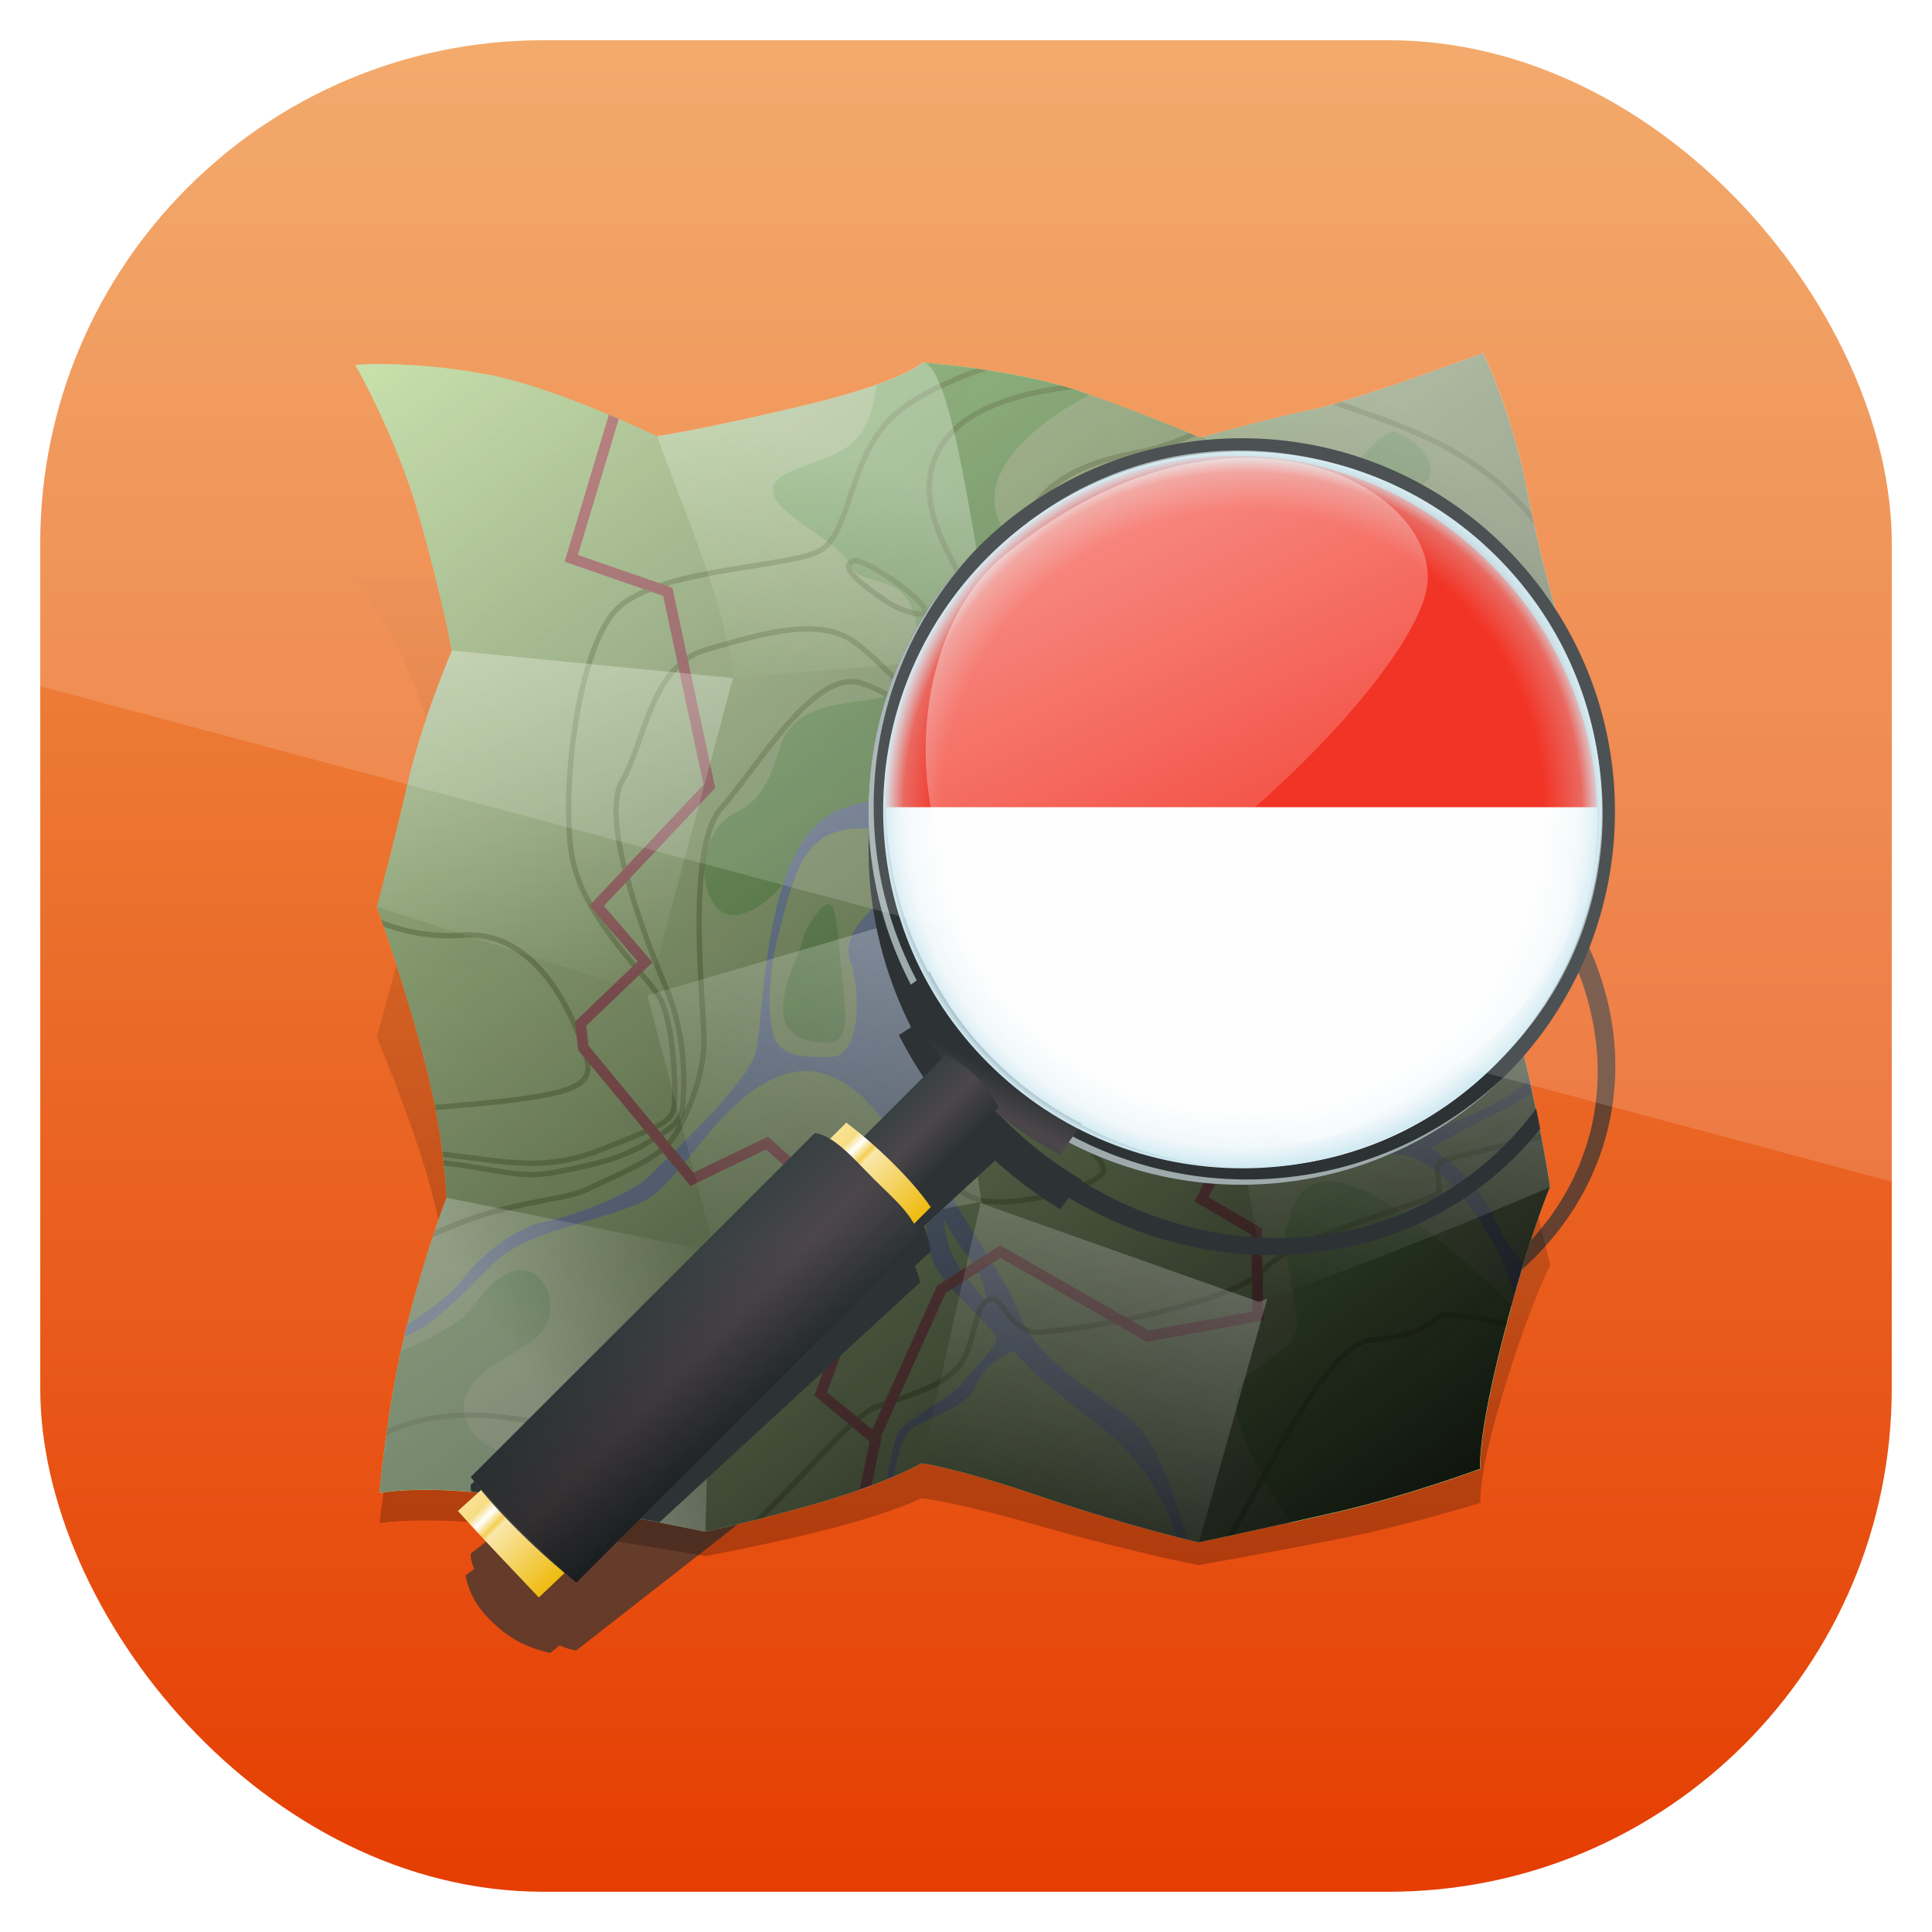 <svg height="96" width="96" xmlns="http://www.w3.org/2000/svg" xmlns:xlink="http://www.w3.org/1999/xlink" xmlns:sodipodi="http://sodipodi.sourceforge.net/DTD/sodipodi-0.dtd" xmlns:inkscape="http://www.inkscape.org/namespaces/inkscape">
 <defs>
  <clipPath clipPathUnits="userSpaceOnUse" id="clipPath3009">
   <path d="m-2 956.36h-96v33.562l96 25.687v-59.25z"/>
  </clipPath>
  <linearGradient x2="0" y1="90" y2="5.988" gradientUnits="userSpaceOnUse" id="linearGradient3085" gradientTransform="matrix(1.143 0 0 1.143 -6.857 949.51)">
   <stop stop-color="#e53b00"/>
   <stop stop-color="#f19e54" offset="1"/>
  </linearGradient>
  <clipPath clipPathUnits="userSpaceOnUse" id="clipPath3018">
   <rect x="2" rx="25" y="958.36" height="92" width="92"/>
  </clipPath>
  <linearGradient id="linearGradient4680">
   <stop/>
   <stop stop-opacity="0" offset="1"/>
  </linearGradient>
  <linearGradient id="linearGradient5762-8">
   <stop stop-color="#2d3335"/>
   <stop stop-color="#4c464a" offset="0.5"/>
   <stop stop-color="#384042" offset="1"/>
  </linearGradient>
  <clipPath clipPathUnits="userSpaceOnUse" id="clipPath8750">
   <path d="m9 22.578s7.5 12.393 11.75 26.8c4.25 14.406 6.25 24.995 6.25 24.995s-5.5 13.195-8.25 25.417c-2.75 12.22-5.75 23.46-5.75 23.46s5.75 15.535 9.25 29.252 3.75 23.947 3.75 23.947-4 10.574-7.5 24.857-5 31.154-5 31.154 9.25-2.748 28.5-1.055 32.25 3.392 32.25 3.392 12.75-3.781 24-8.191 16.25-7.814 16.25-7.814 5.5 0.055 22.5 4.43c17 4.375 29.25 6.134 29.25 6.134s13-3.801 26-7.853 26.5-10.143 26.5-10.143-0.75-4.939 4.25-24.844c5-19.904 8.75-28.708 8.75-28.708s-0.514-4.455-3.75-19.447c-1.75-8.108-2.25-4.068-2.25-4.068s16.264-26.155 16.5-40.334c0.25-15.02-7.25-36.413-7.25-36.413s-4.75-14.866-7.5-29.143c-2.75-14.278-8.25-25.083-8.25-25.083s-24.25 10.961-31.75 13.068c-7.5 2.107-21 6.948-21 6.948s-9.75-3.461-22-6.721c-12.25-3.259-29.75-3.094-29.75-3.094s-3.25 3.763-22 9.779c-18.75 6.016-27.5 7.974-27.5 7.974s-18.5-7.504-31.5-8.952-24-0.059-24.75 0.252z"/>
  </clipPath>
  <filter color-interpolation-filters="sRGB" id="filter7286">
   <feGaussianBlur stdDeviation="4.287"/>
  </filter>
  <clipPath clipPathUnits="userSpaceOnUse" id="clipPath8617">
   <path d="m123.62 141.06c20.832 20.243 54.607 19.289 75.439-2.132s20.832-55.196 0-75.439-54.607-19.289-75.439 2.132-20.832 55.196 0 75.439z"/>
  </clipPath>
  <clipPath clipPathUnits="userSpaceOnUse" id="clipPath5466-2-3">
   <use xlink:href="#SVGCleanerId_2"/>
  </clipPath>
  <linearGradient id="linearGradient4744-9-7-8">
   <stop stop-color="#fff"/>
   <stop stop-color="#fff" stop-opacity="0" offset="1"/>
  </linearGradient>
  <filter color-interpolation-filters="sRGB" id="filter8661">
   <feGaussianBlur stdDeviation="6.311"/>
  </filter>
  <filter color-interpolation-filters="sRGB" id="filter8725">
   <feGaussianBlur stdDeviation="4.457"/>
  </filter>
  <linearGradient x2="0" xlink:href="#linearGradient4680" y1="245.45" y2="4.302" gradientUnits="userSpaceOnUse" id="linearGradient3718"/>
  <linearGradient x1="214.25" x2="166.5" xlink:href="#linearGradient4744-9-7-8" y1="-161.36" y2="-113.72" gradientUnits="userSpaceOnUse" id="linearGradient3722"/>
  <linearGradient x1="53.25" x2="57.656" xlink:href="#linearGradient4744-9-7-8" y1="-126.5" y2="-62.47" gradientUnits="userSpaceOnUse" id="linearGradient3724"/>
  <linearGradient x1="39.5" x2="75.72" xlink:href="#linearGradient4744-9-7-8" y1="6.625" y2="-17.12" gradientUnits="userSpaceOnUse" id="linearGradient3726"/>
  <linearGradient x1="102" x2="85.31" xlink:href="#linearGradient4744-9-7-8" y1="-162.34" y2="-121.44" gradientUnits="userSpaceOnUse" id="linearGradient3728"/>
  <linearGradient x1="117.75" x2="63.5" xlink:href="#linearGradient4744-9-7-8" y1="-78.09" y2="-14.75" gradientUnits="userSpaceOnUse" id="linearGradient3730"/>
  <linearGradient x1="180.69" x2="133.94" xlink:href="#linearGradient4744-9-7-8" y1="-125.12" y2="-60.75" gradientUnits="userSpaceOnUse" id="linearGradient3732"/>
  <linearGradient x1="170.75" x2="130.22" xlink:href="#linearGradient4744-9-7-8" y1="-23.5" y2="33.375" gradientUnits="userSpaceOnUse" id="linearGradient3734"/>
  <linearGradient x1="213.5" x2="181.75" xlink:href="#linearGradient4744-9-7-8" y1="-76" y2="-5.656" gradientUnits="userSpaceOnUse" id="linearGradient3736"/>
  <linearGradient x1="94.25" x2="9" xlink:href="#linearGradient4680" y1="-94.67" y2="-179.97" gradientUnits="userSpaceOnUse" id="linearGradient3738"/>
  <linearGradient x1="50.75" x2="35.75" xlink:href="#linearGradient4680" y1="-114.44" y2="-30.438" gradientUnits="userSpaceOnUse" id="linearGradient3740"/>
  <linearGradient x1="77.63" x2="115.25" xlink:href="#linearGradient4680" y1="-163.12" y2="-74.62" gradientUnits="userSpaceOnUse" id="linearGradient3742"/>
  <linearGradient x1="56.5" x2="125.72" xlink:href="#linearGradient4680" y1="-50.44" y2="7.06" gradientUnits="userSpaceOnUse" id="linearGradient3744"/>
  <linearGradient x1="35" x2="180.75" xlink:href="#linearGradient4680" y1="-163.3" y2="-146.8" gradientUnits="userSpaceOnUse" id="linearGradient3746"/>
  <linearGradient x1="57" x2="179" xlink:href="#linearGradient4680" y1="-141.11" y2="-41.609" gradientUnits="userSpaceOnUse" id="linearGradient3748"/>
  <linearGradient x1="156" x2="208.25" xlink:href="#linearGradient4680" y1="-26.5" y2="39.75" gradientUnits="userSpaceOnUse" id="linearGradient3750"/>
  <linearGradient x1="142.75" x2="235" xlink:href="#linearGradient4680" y1="-169.3" y2="-77.3" gradientUnits="userSpaceOnUse" id="linearGradient3752"/>
  <linearGradient x1="210.17" x2="9" xlink:href="#linearGradient4680" y1="72.06" y2="-213.25" gradientUnits="userSpaceOnUse" id="linearGradient3754" gradientTransform="matrix(1 0 0 1 0 192)"/>
  <linearGradient x1="108" x2="133" xlink:href="#linearGradient4680" y1="167.73" y2="150.38" gradientUnits="userSpaceOnUse" id="linearGradient3816" gradientTransform="matrix(-0.494 -0.494 -0.437 0.437 247.31 67.09)"/>
  <linearGradient x1="123" x2="133" xlink:href="#linearGradient5762-8" gradientUnits="userSpaceOnUse" id="linearGradient3820" gradientTransform="matrix(-0.494 -0.494 -0.437 0.437 247.31 67.09)"/>
  <linearGradient x1="120" x2="136" gradientUnits="userSpaceOnUse" id="linearGradient3823" gradientTransform="matrix(0.247 0.247 -0.247 0.247 131.06 -6.356)">
   <stop stop-color="#f9e295"/>
   <stop stop-color="#f7dd84" offset="0.125"/>
   <stop stop-color="#fff" offset="0.206"/>
   <stop stop-color="#f4ce51" offset="0.301"/>
   <stop stop-color="#f9e7aa" offset="0.341"/>
   <stop stop-color="#efbb0e" offset="1"/>
  </linearGradient>
  <linearGradient x1="123" x2="133" xlink:href="#linearGradient5762-8" gradientUnits="userSpaceOnUse" id="linearGradient3827" gradientTransform="matrix(-0.247 -0.247 -0.247 0.247 194.29 56.874)"/>
  <linearGradient x1="128" x2="130.88" xlink:href="#linearGradient5762-8" y1="134.36" y2="143.36" gradientUnits="userSpaceOnUse" id="linearGradient3830" gradientTransform="matrix(0.247 0.247 -0.247 0.247 131.06 -6.356)"/>
  <linearGradient x1="120" x2="136" xlink:href="#linearGradient3823" gradientUnits="userSpaceOnUse" id="linearGradient3841" gradientTransform="matrix(0.247 0.247 -0.247 0.247 114.51 10.192)"/>
  <linearGradient x1="210.17" x2="9" xlink:href="#linearGradient4680" y1="72.06" y2="-213.25" gradientUnits="userSpaceOnUse" id="linearGradient3901" gradientTransform="matrix(0.251 0 0 0.251 97.7 70.72)"/>
  <linearGradient x1="126.64" x2="179.96" xlink:href="#linearGradient4744-9-7-8" y1="29.815" y2="137.2" gradientUnits="userSpaceOnUse" id="linearGradient3958" gradientTransform="matrix(0.251 0 0 0.251 97.7 22.543)"/>
  <linearGradient x1="126.64" x2="179.96" xlink:href="#linearGradient4744-9-7-8" y1="29.815" y2="137.2" gradientUnits="userSpaceOnUse" id="linearGradient3960" gradientTransform="matrix(-0.126 0.05 0.049 -0.109 167 56.02)"/>
  <radialGradient cy="86" r="47" gradientUnits="userSpaceOnUse" id="radialGradient3970" cx="128" gradientTransform="matrix(0.253 0.252 0.253 -0.252 87.33 35.834)">
   <stop stop-color="#d0e9f2" stop-opacity="0"/>
   <stop stop-color="#d0e9f2" stop-opacity="0" offset="0.839"/>
   <stop stop-color="#d0e9f2" stop-opacity="0.282" offset="0.943"/>
   <stop stop-color="#d0e9f2" offset="1"/>
  </radialGradient>
  <path d="m174.28 35.875c-17.599 0-35.192 6.639-48.719 19.906-0.167 0.163-0.334 0.303-0.5 0.469-22.056 22.056-26.209 55.251-12.469 81.5l-2.281 1.625c2.249 4.24 4.942 8.307 8.094 12.125l-13.312 13.344c-1.341-0.586-2.789-1.033-4.562-1.375l-2.844 2.844c-1.109-0.484-2.138-0.816-3.062-0.875l-64.124 64.14c-0.037 1.101 0.226 2.187 0.656 3.281l-0.531 0.531-1.094 1.094c0.715 3.738 2.01 6.823 5.469 10.281 3.458 3.458 6.42 4.63 10.281 5.469l1.094-1.094 0.719-0.719c1.088 0.462 2.13 0.786 3.094 0.844l64.125-64.125c-0.243-0.975-0.62-1.935-1.031-2.906l3-3c-0.25-1.732-0.677-3.198-1.312-4.594l13.28-13.28c3.818 3.152 7.885 5.845 12.125 8.094l1.62-2.27c26.249 13.74 59.444 9.587 81.5-12.469 0.166-0.166 0.305-0.333 0.469-0.5 26.69-27.22 26.55-70.923-0.47-97.94-13.59-13.59-31.41-20.375-49.22-20.375zm-0.5 3.281c0.105 0.002 0.208-0.002 0.312 0 0.949 0.018 1.895 0.065 2.844 0.125 0.958 0.06 1.919 0.148 2.875 0.25 0.094 0.01 0.188 0.021 0.281 0.031 0.094 0.01 0.187 0.02 0.281 0.031 0.146 0.017 0.292 0.045 0.438 0.062 0.896 0.11 1.795 0.228 2.688 0.375 0.619 0.102 1.227 0.224 1.844 0.344 0.343 0.066 0.689 0.116 1.031 0.188 0.724 0.152 1.437 0.323 2.156 0.5 0.313 0.077 0.625 0.137 0.938 0.219 0.073 0.019 0.146 0.043 0.219 0.062 0.956 0.253 1.897 0.516 2.844 0.812 0.072 0.023 0.146 0.04 0.219 0.062 0.947 0.3 1.907 0.626 2.844 0.969 0.053 0.019 0.103 0.043 0.156 0.062 0.955 0.352 1.902 0.728 2.844 1.125 0.051 0.022 0.105 0.041 0.156 0.062 0.942 0.4 1.885 0.836 2.812 1.281 0.042 0.02 0.083 0.042 0.125 0.062 0.935 0.451 1.862 0.91 2.781 1.406 0.033 0.018 0.061 0.045 0.094 0.062 0.927 0.503 1.841 1.013 2.75 1.562 0.032 0.019 0.062 0.043 0.094 0.062 0.908 0.551 1.799 1.122 2.688 1.719 0.549 0.369 1.084 0.77 1.625 1.156 0.365 0.261 0.733 0.512 1.094 0.781 0.018 0.014 0.044 0.017 0.062 0.031 0.878 0.655 1.74 1.36 2.594 2.062 1.743 1.434 3.431 2.963 5.062 4.594 1.621 1.621 3.136 3.301 4.562 5.031 0.009 0.011 0.022 0.02 0.031 0.031 0.703 0.854 1.407 1.715 2.062 2.594 0.283 0.379 0.539 0.773 0.812 1.156 0.37 0.517 0.74 1.038 1.094 1.562 0.016 0.024 0.046 0.038 0.062 0.062 0.598 0.89 1.167 1.778 1.719 2.688 0.019 0.032 0.043 0.062 0.062 0.094 0.546 0.903 1.063 1.829 1.562 2.75 0.018 0.033 0.045 0.061 0.062 0.094 0.498 0.921 0.954 1.844 1.406 2.781 0.02 0.042 0.042 0.083 0.062 0.125 0.446 0.93 0.88 1.868 1.281 2.812 0.022 0.051 0.041 0.105 0.062 0.156 0.395 0.936 0.775 1.895 1.125 2.844 0.019 0.053 0.043 0.104 0.062 0.156 0.348 0.948 0.666 1.885 0.969 2.844 0.023 0.072 0.04 0.147 0.062 0.219 0.294 0.941 0.561 1.894 0.812 2.844 0.019 0.074 0.043 0.145 0.062 0.219 0.081 0.31 0.143 0.627 0.219 0.938 0.177 0.72 0.348 1.433 0.5 2.156 0.072 0.342 0.121 0.688 0.188 1.031 0.12 0.617 0.242 1.225 0.344 1.844 0.147 0.893 0.265 1.791 0.375 2.688 0.018 0.146 0.046 0.291 0.062 0.438 0.011 0.093 0.021 0.188 0.031 0.281 0.011 0.094 0.021 0.187 0.031 0.281 0.102 0.956 0.19 1.917 0.25 2.875 0.059 0.942 0.107 1.901 0.125 2.844 0.002 0.104-0.002 0.208 0 0.312 0.015 1.053 0.004 2.104-0.031 3.156-0.032 0.931-0.085 1.853-0.156 2.781-0.01 0.125-0.021 0.25-0.031 0.375-0.076 0.918-0.166 1.835-0.281 2.75-0.121 0.956-0.274 1.924-0.438 2.875-0.014 0.082-0.017 0.168-0.031 0.25-0.022 0.125-0.04 0.25-0.062 0.375-0.165 0.908-0.358 1.817-0.562 2.719-0.031 0.135-0.062 0.272-0.094 0.406-0.208 0.889-0.441 1.775-0.688 2.656-0.164 0.587-0.35 1.167-0.531 1.75-0.175 0.564-0.34 1.127-0.531 1.688-0.295 0.864-0.605 1.709-0.938 2.562-0.061 0.155-0.126 0.314-0.188 0.469-0.045 0.112-0.08 0.231-0.125 0.344-0.356 0.879-0.728 1.728-1.125 2.594-0.377 0.823-0.774 1.626-1.188 2.438-0.081 0.158-0.168 0.311-0.25 0.469-0.415 0.797-0.83 1.591-1.281 2.375-0.095 0.166-0.184 0.335-0.281 0.5-0.199 0.339-0.419 0.664-0.625 1-0.362 0.591-0.742 1.168-1.125 1.75-0.005 0.007 0.005 0.024 0 0.031-0.491 0.746-1.006 1.488-1.531 2.219-0.457 0.636-0.954 1.251-1.438 1.875-0.197 0.254-0.361 0.529-0.562 0.781-0.134 0.168-0.27 0.333-0.406 0.5-0.164 0.201-0.334 0.395-0.5 0.594-0.557 0.667-1.131 1.318-1.719 1.969-0.606 0.671-1.235 1.347-1.875 2-0.161 0.164-0.306 0.337-0.469 0.5-21.13 21.13-52.259 24.495-77.188 11.156l0.125-0.188c-3.704-1.897-7.262-4.141-10.625-6.781-0.539-0.423-1.065-0.87-1.594-1.312-0.514-0.431-1.027-0.863-1.531-1.312-0.093-0.084-0.189-0.166-0.281-0.25-0.822-0.748-1.612-1.518-2.406-2.312-0.794-0.794-1.565-1.585-2.312-2.406-0.084-0.092-0.166-0.188-0.25-0.281-0.45-0.504-0.882-1.017-1.312-1.531-0.443-0.528-0.889-1.055-1.312-1.594-2.641-3.363-4.885-6.921-6.781-10.625l-0.188 0.125c-13.339-24.929-9.974-56.057 11.156-77.188 0.163-0.163 0.336-0.308 0.5-0.469 0.653-0.64 1.329-1.269 2-1.875 0.651-0.588 1.302-1.162 1.969-1.719 0.272-0.227 0.538-0.466 0.812-0.688 0.343-0.277 0.715-0.512 1.062-0.781 0.624-0.483 1.239-0.98 1.875-1.438 0.738-0.53 1.497-1.036 2.25-1.531 0.582-0.383 1.159-0.763 1.75-1.125 0.447-0.273 0.892-0.551 1.344-0.812 0.681-0.395 1.371-0.757 2.062-1.125 0.176-0.094 0.355-0.189 0.531-0.281 0.945-0.491 1.881-0.966 2.844-1.406 0.866-0.397 1.715-0.769 2.594-1.125 0.153-0.062 0.316-0.096 0.469-0.156 0.968-0.384 1.925-0.759 2.906-1.094 0.56-0.191 1.123-0.356 1.688-0.531 0.583-0.181 1.163-0.367 1.75-0.531 0.881-0.246 1.768-0.48 2.656-0.688 0.071-0.017 0.148-0.015 0.219-0.031 0.416-0.096 0.833-0.194 1.25-0.281 0.672-0.141 1.356-0.287 2.031-0.406 0.082-0.014 0.168-0.017 0.25-0.031 0.951-0.164 1.919-0.317 2.875-0.438 1.964-0.248 3.93-0.402 5.906-0.469 1.052-0.036 2.103-0.047 3.156-0.031l0 0z" fill="#2d3335" id="SVGCleanerId_0"/>
  <path d="m99.959 25.617s1.882 3.262 2.949 6.964 1.568 6.399 1.568 6.399-1.38 3.2-2.07 6.211-1.443 5.772-1.443 5.772 1.443 4.015 2.321 7.528c0.878 3.513 0.941 6.085 0.941 6.085s-1.004 2.572-1.882 6.085-1.255 7.716-1.255 7.716 2.321-0.502 7.152 0.314c4.831 0.816 8.093 1.506 8.093 1.506s3.2-0.69 6.023-1.568c2.823-0.878 4.078-1.631 4.078-1.631s1.38 0.125 5.646 1.568 7.34 2.133 7.34 2.133 3.262-0.69 6.524-1.443c3.262-0.753 6.65-2.007 6.65-2.007s-0.188-1.255 1.067-6.148 2.196-7.026 2.196-7.026-0.125-1.129-0.941-4.956c-0.816-3.827-2.509-7.465-2.509-7.465s0.439-2.635 1.694-5.96c1.255-3.325 2.572-6.713 2.572-6.713s-1.192-3.827-1.882-7.465c-0.69-3.639-2.07-6.462-2.07-6.462s-6.085 2.259-7.967 2.635c-1.882 0.376-5.27 1.317-5.27 1.317s-2.447-1.067-5.521-2.133-7.465-1.38-7.465-1.38-0.816 0.878-5.521 2.007c-4.705 1.129-6.901 1.443-6.901 1.443s-4.642-2.259-7.905-2.886c-3.262-0.627-6.023-0.502-6.211-0.439z" id="SVGCleanerId_1"/>
  <path d="m9 12.25s7.5 13 11.75 27.75 6.25 25.5 6.25 25.5-5.5 12.75-8.25 24.75-5.75 23-5.75 23 5.75 16 9.25 30 3.75 24.25 3.75 24.25-4 10.25-7.5 24.25-5 30.75-5 30.75 9.25-2 28.5 1.25 32.25 6 32.25 6 12.75-2.75 24-6.25 16.25-6.5 16.25-6.5 5.5 0.5 22.5 6.25 29.25 8.5 29.25 8.5 13-2.75 26-5.75 26.5-8 26.5-8-0.75-5 4.25-24.5 8.75-28 8.75-28-0.5-4.5-3.75-19.75-10-29.75-10-29.75 1.75-10.5 6.75-23.75 10.25-26.75 10.25-26.75-4.75-15.25-7.5-29.75-8.25-25.75-8.25-25.75-24.25 9-31.75 10.5-21 5.25-21 5.25-9.75-4.25-22-8.5-29.75-5.5-29.75-5.5-3.25 3.5-22 8-27.5 5.75-27.5 5.75-18.5-9-31.5-11.5-24-2-24.75-1.75z" id="SVGCleanerId_2"/>
  <path d="m110.75 5.5-4.25 7c-0.75 9-2.25 13.75-8.5 16.5s-12.25 3.5-11 7.5 13 9.25 14.25 13 8.25 1.75 11 7 2 15.25-3.75 17.25-17.5 0.5-20.25 9.5-4.75 10.5-9 12.75-7.25 10.5-3.5 16.5 12.25-1.25 15-6.5 7.25-8.75 7.25-8.75h23.75l59-1.75 3.25-3.75s3.25 4 2.75 8.75-3.75 14.75 0.25 17.25 19.5-2 24-7-4.75-28.25-10.5-29.5-18.5-1.75-17-7 11.75 4.5 17.25 3.25 16.75-21 12-25.25-24.25-5.25-25.75-8 21-8 22.25-11-2.5-7.25-6.25-8.5-14 16.25-21 15.75-20 5.75-17.25 11.5-6 11-14.5 6.5-24.75-13-21.75-24 21.5-18.75 21.5-18.75l-39.25-10.25zm-13.562 107.22c-1.595 0.146-4.469 4.688-4.938 7.031-0.5 2.5-3.25 6.75-3.5 12.25s4.75 6.75 8.75 6.5 2.75-6.75 2-15c-0.25 0-0.5-10.25-2-10.75-0.094-0.031-0.206-0.041-0.312-0.031v-0zm92.719 51.656c-6.335 0.295-6.625 7.469-7.406 8.875-1.25 2.25 2.25 13.75 2 18s-4.75 5.25-9.5 9.75 0.5 16 11.25 31l44.75 1.25-1-35s4.75-4.25-20.75-24.25c-9.562-7.5-15.542-9.802-19.344-9.625zm-149.97 16.53c-4.03-0.11-8.282 5.71-9.688 7.59-1.5 2-6.25 5-17 9.5l-14.5 34.25 53 4.25s1.75-11-4.25-15.75-17.25-5.75-18.25-13.25 9.25-10 13.75-14.25 2-11.25-2.25-12.25c-0.266-0.062-0.544-0.087-0.812-0.094v-0z" fill="#a6dd8b" id="SVGCleanerId_3"/>
  <path d="m15.75 151.25c33-2.5 38.25-3.5 36.25-10.25s-8.75-23.5-23-22.5-22.75-6.75-22.75-6.75" fill="none" stroke="#6d7f42" id="SVGCleanerId_4" opacity="0.387" stroke-linecap="round" stroke-linejoin="round"/>
  <path d="m17.5 177.25c18.25-10 28.75-8.5 35-11.5s13.25-5.75 15.75-9.5 5.75-11.5 5.75-18-3.5-36 3.25-43.5 17.25-26 26-23.25 12.25 9.75 22 9.5 21.75-4 24.25-12.25-15.75-16-16-23 5.5-14.25 20.25-17 23.5-11.5 23.5-11.5" fill="none" stroke="#6d7f42" id="SVGCleanerId_5" opacity="0.387"/>
  <path d="m14.5 161c15.25-1.5 22.25 3.5 31.5 1.75s13.25-3 17.75-5.75 6-3.75 6.25-6.5 1-12.5-3-22-12.5-31.5-8.25-38.75 5.25-21.5 15.75-24.5 21-6.25 27.75-1.25 12.75 14.25 20 14.5 11.75-1.5 14.5-4.5 4.5-10.25 1.75-13.75-15.5-5.5-17.25-9.5-10.75-17-0.25-26.75 36.25-8.25 36.25-8.25" fill="none" stroke="#6d7f42" id="SVGCleanerId_6" opacity="0.387" stroke-linecap="round" stroke-linejoin="round"/>
  <path d="m21.25 159c13.75 1 21.5 4.25 33.5-0.5s13.5-5.25 13.75-8.75-0.25-15.75-3-20-13-13.75-15.75-24.25 0.25-41 8.5-48.25 32-7.25 37.5-10.5 5.25-16.75 13-24.5 27-12.25 27-12.25" fill="none" stroke="#6d7f42" id="SVGCleanerId_7" opacity="0.387" stroke-linecap="round" stroke-linejoin="round"/>
  <path d="m190 18.5c11.75 5 39 9.75 47.25 40.25" fill="none" stroke="#6d7f42" id="SVGCleanerId_8" opacity="0.387" stroke-linecap="round" stroke-linejoin="round"/>
  <path d="m9.75 214c19-12.5 36-1.25 49-4s38.25-37.25 46-37 5.5-11.75 8.5-13.25 5.5 6 11.75 8 24.5-2.75 23.5-5.75-7-7.75-5.5-8.5 8.5 5 12.75 3.5 43.75-1 48.5-13.5 21.5-13.5 21.5-13.5" fill="none" stroke="#6d7f42" id="SVGCleanerId_9" opacity="0.387" stroke-linecap="round" stroke-linejoin="round"/>
  <path d="m77.5 233.5c13.5-11.5 23.25-25 28.5-27s12.75-3.75 15.75-8 2.5-10.75 5.25-12 3.75 5.75 8.75 6 36.75-5 42.75-11.75 32.25-12.5 32.5-14.5-1-4.75 0.25-5.5 24.75-6 24.75-6" fill="none" stroke="#6d7f42" id="SVGCleanerId_10" opacity="0.387" stroke-linecap="round" stroke-linejoin="round"/>
  <path d="m168.75 236c9-13.75 20.5-41 29.5-42s10.25-2.5 12.5-4.25 17 2.25 17 2.25" fill="none" stroke="#6d7f42" id="SVGCleanerId_11" opacity="0.387" stroke-linecap="round" stroke-linejoin="round"/>
  <path d="m57.75 20-8.5 28.25 18 6.25l7.75 36.25-21 22.25 9 10.5-12 11.5 0.5 4.5 20.25 24.5 14-6.75 20.5 18.5-10.5 28.25 10.25 8.5-2.75 13" stroke-width="2" fill="none" stroke="#d38484" id="SVGCleanerId_12" stroke-linecap="round"/>
  <path d="m105.75 212.25 12.5-27.75 11-7 27.5 15.75 20.5-3.75-0.25-15.75-10.25-6 12.75-26.25 5.75-3.75 38.75-10" stroke-width="2" fill="none" stroke="#d38484" id="SVGCleanerId_13" stroke-linecap="round"/>
  <path d="m219.25-182s-24.25 9-31.75 10.5-21 5.25-21 5.25c4.924-1.358 11.437 45.392 14.25 52.25l-0.062 0.281c11.808-4.074 51.21-4.768 54.312-12.781 0 0-4.75-15.25-7.5-29.75s-8.25-25.75-8.25-25.75z" fill="url(#linearGradient3722)" id="SVGCleanerId_14"/>
  <path d="m27-126.5s-5.5 12.75-8.25 24.75-5.75 23-5.75 23l50.625 16.281 15.781-58.911-52.406-5.12z" fill="url(#linearGradient3724)" id="SVGCleanerId_15"/>
  <path d="m26-24.5s-4 10.25-7.5 24.25-5 30.75-5 30.75 0.147-0.045 0.438-0.094c2.034-0.338 11.219-1.5 28.062 1.344 19.25 3.25 32.25 6 32.25 6l1.469-52.5-0.75 0.125-48.969-9.875z" fill="url(#linearGradient3726)" id="SVGCleanerId_16"/>
  <path d="m114.75-180.25s-3.25 3.5-22 8-27.5 5.75-27.5 5.75c5.182 14.704 12.03 29.27 14.25 44.75l-0.094 0.312 48.031-3.938 1.125 0.25c-3.362-13.323-7.796-54.592-13.812-55.125z" fill="url(#linearGradient3728)" id="SVGCleanerId_17"/>
  <path d="m117.59-78.094-53.621 15.719-0.344-0.094-0.125 0.469l12.25 46.5-0.031 0.75 49.469-8.875 0.531 0.188 0.031-0.062-8.25-54.25 0.094-0.344h0z" fill="url(#linearGradient3730)" id="SVGCleanerId_18"/>
  <path d="m128.56-125.12c0.234 0.928 0.464 1.742 0.688 2.375l-11.656 44.656 0.094-0.031 51.812 17.375 11.188-52.969c-0.357 0.123-0.695 0.245-1 0.375l-51.125-11.781 0-0z" fill="url(#linearGradient3732)" id="SVGCleanerId_19"/>
  <path d="m125.53-23.5-11.03 48.5s5.5 0.5 22.5 6.25c2.125 0.719 4.163 1.406 6.125 2.031 1.962 0.625 3.856 1.186 5.625 1.719 10.617 3.199 17.5 4.75 17.5 4.75l12.719-45.406c-0.512 0.183-1.018 0.381-1.531 0.562l-51.91-18.406z" fill="url(#linearGradient3734)" id="SVGCleanerId_20"/>
  <path d="m218-76c-15.666 6.288-31.698 11.15-48.062 15.406l-0.44-0.156 9.5 55-0.031 0.094c17.839-6.36 35.381-13.387 52.781-20.844 0 0-0.5-4.5-3.75-19.75s-10-29.75-10-29.75z" fill="url(#linearGradient3736)" id="SVGCleanerId_21"/>
  <path d="m13.719-179.97c-1.106-0.003-1.972 0.032-2.719 0.062-0.445 0.018-0.855 0.039-1.156 0.062-0.029 0.002-0.066-0.002-0.094 0-0.398 0.033-0.656 0.062-0.75 0.094 0 0 7.5 13 11.75 27.75s6.25 25.5 6.25 25.5l51.469 5.125 0.938-0.062 0.094-0.31c-2.22-15.48-9.068-30.046-14.25-44.75 0 0-18.5-9-31.5-11.5-1.018-0.196-2.01-0.371-3-0.531-0.596-0.097-1.167-0.196-1.75-0.281-0.237-0.034-0.453-0.061-0.688-0.094-1.306-0.182-2.588-0.34-3.812-0.469-0.735-0.077-1.395-0.128-2.094-0.188-0.685-0.059-1.353-0.112-2-0.156-0.992-0.068-1.89-0.118-2.781-0.156-1.456-0.063-2.769-0.091-3.906-0.094v-0z" fill="url(#linearGradient3738)" id="SVGCleanerId_22"/>
  <path d="m13-78.75s5.75 16 9.25 30 3.75 24.25 3.75 24.25l48.969 9.875 0.75-0.125 0.031-0.75-12.25-46.5 0.125-0.469-50.625-16.281z" fill="url(#linearGradient3740)" id="SVGCleanerId_23"/>
  <path d="m127.44-125.38-47.969 4h-0.062l-15.781 58.906 0.344 0.094 53.625-15.719 11.65-44.651c-0.224-0.633-0.453-1.447-0.688-2.375l-1.125-0.25z" fill="url(#linearGradient3742)" id="SVGCleanerId_24"/>
  <path d="m125.19-23.625-49.471 8.875-1.469 52.5s12.75-2.75 24-6.25 16.25-6.5 16.25-6.5l11.219-48.438-0.531-0.188z" fill="url(#linearGradient3744)" id="SVGCleanerId_25"/>
  <path d="m114.75-180.25c6.016 0.533 10.45 41.802 13.812 55.125l51.125 11.781c0.305-0.13 0.643-0.252 1-0.375l0.07-0.28c-2.813-6.857-9.326-53.608-14.25-52.25 0 0-0.613-0.254-1.719-0.719-3.316-1.395-11.094-4.594-20.281-7.781-12.25-4.25-29.75-5.5-29.75-5.5z" fill="url(#linearGradient3746)" id="SVGCleanerId_26"/>
  <path d="m117.69-78.125-0.094 0.031-0.094 0.344 8.25 53.25-0.219 1 51.906 18.406c0.513-0.181 1.019-0.38 1.531-0.562l0.02-0.093-9.5-55-51.812-17.375z" fill="url(#linearGradient3748)" id="SVGCleanerId_27"/>
  <path d="m231.75-26.5c-17.4 7.457-34.942 14.484-52.781 20.844l-12.72 45.406s13-2.75 26-5.75 26.5-8 26.5-8-0.75-5 4.25-24.5 8.75-28 8.75-28z" fill="url(#linearGradient3750)" id="SVGCleanerId_28"/>
  <path d="m235-126.5c-3.102 8.014-42.505 8.707-54.312 12.781l-11.19 52.97 0.438 0.156c16.36-4.256 32.39-9.118 48.06-15.406 0 0 1.75-10.5 6.75-23.75s10.25-26.75 10.25-26.75z" fill="url(#linearGradient3752)" id="SVGCleanerId_29"/>
 </defs>
 <rect rx="6.857" y="956.36" clip-path="url(#clipPath3018)" fill="url(#linearGradient3085)" height="96" width="96" transform="matrix(1 0 0 1 0 -956.36)"/>
 <g transform="matrix(1.062 0 0 1.062 -88.5 -9.06)">
  <use xlink:href="#SVGCleanerId_0" filter="url(#filter8661)" opacity="0.7" transform="matrix(0.251 0.017 0 0.213 97.7 31.806)"/>
  <path d="m9 17.25s7.5 11 11.75 25.75 6.25 25.5 6.25 25.5-5.5 12.75-8.25 24.75-5.75 25-5.75 25 5.75 16 9.25 30 3.75 22.25 3.75 22.25-4 10.25-7.5 24.25-5 30.75-5 30.75 9.25-2 28.5 1.25 32.25 6 32.25 6 12.75-2.75 24-6.25 16.25-6.5 16.25-6.5 5.5 0.5 22.5 6.25 29.25 8.5 29.25 8.5 13-2.75 26-5.75 26.5-8 26.5-8-0.75-5 4.25-24.5 8.75-28 8.75-28-0.5-2.5-3.75-17.75-10-29.75-10-29.75 1.75-12.5 6.75-25.75 10.25-26.75 10.25-26.75-4.75-15.25-7.5-29.75-8.25-23.75-8.25-23.75-24.25 9-31.75 10.5-21 5.25-21 5.25-9.75-4.25-22-8.5-29.75-5.5-29.75-5.5-3.25 3.5-22 8-27.5 5.75-27.5 5.75-18.5-9-31.5-11.5-24-2-24.75-1.75z" fill="url(#linearGradient3718)" filter="url(#filter8725)" opacity="0.5" transform="matrix(0.251 0 0 0.212 97.7 31.993)"/>
  <use xlink:href="#SVGCleanerId_1" fill="#ceeeab"/>
  <g clip-path="url(#clipPath5466-2-3)" transform="matrix(0.251 0 0 0.251 97.7 22.543)">
   <use xlink:href="#SVGCleanerId_3"/>
  </g>
  <path d="m137.48 43.959c-1.194-0.004-2.266 0.243-2.894 0.792-2.007 1.757-8.783 0.188-12.171 1.757-3.388 1.568-3.325 9.536-3.701 11.167-0.376 1.631-4.391 5.207-5.019 5.897-0.627 0.69-3.325 1.819-4.893 2.133-1.568 0.314-3.2 1.819-3.89 2.76-0.507 0.692-1.859 1.619-2.541 2.062-0.011 0.045-0.02 0.087-0.031 0.133-0.034 0.134-0.062 0.272-0.094 0.408 1.25-0.403 2.805-2.053 4.172-3.419 1.568-1.568 5.019-1.945 6.964-2.886 1.945-0.941 3.576-4.956 6.65-5.96 3.074-1.004 5.332 2.949 6.085 4.642 0.753 1.694 0.439 3.2 0.941 4.266 0.502 1.067 2.76 2.949 2.886 3.388 0.125 0.439-1.255 1.631-1.568 2.133-0.314 0.502-2.635 1.757-2.949 2.196-0.242 0.339-0.483 1.7-0.58 2.313 0.104-0.042 0.189-0.078 0.282-0.118 0.121-0.635 0.38-1.776 0.737-2.133 0.502-0.502 2.823-1.129 3.137-2.133 0.314-1.004 1.757-1.631 1.757-1.631s0.69 1.004 4.015 3.513c2.217 1.673 3.202 3.898 3.615 5.199 0.169 0.043 0.385 0.103 0.51 0.133-0.306-1.084-1.214-4.075-2.243-5.207-1.255-1.38-4.642-2.698-5.709-5.521s-6.148-8.595-4.391-10.1c1.757-1.506 4.141-1.004 7.152 1.882 3.011 2.886 11.606 1.443 14.492 0.941 2.498-0.434 5.228 3.735 5.999 6.532 0.148-0.526 0.283-1.004 0.416-1.443-0.436-0.483-0.928-1.159-1.333-2.078-0.941-2.133-3.011-3.325-3.011-3.325s2.196-1.255 3.701-1.945c0.406-0.186 0.754-0.421 1.051-0.667-0.041-0.194-0.065-0.315-0.11-0.525-0.008-0.037-0.016-0.073-0.024-0.11-1.196 1.396-4.826 2.413-5.434 2.745-0.69 0.376-4.58 0.753-8.971 1.129-4.391 0.376-6.713-1.882-8.595-3.701s-3.262-9.034-0.753-9.536c2.509-0.502 5.019 3.45 7.528 4.266 2.509 0.816 5.395-3.952 4.956-6.776-0.302-1.941-3.513-3.168-6.14-3.176h-0zm-13.386 3.333c0.32 0 1.47 0.4 1.647 0.596 0.565 0.627 0.502 1.819 0 2.007-0.502 0.188-3.2 2.007-2.635 3.576 0.565 1.568 0.439 4.517-0.878 4.517s-2.007 0-2.509-0.627c-0.502-0.627-0.502-3.011 0-4.956 0.502-1.945 0.878-3.764 2.007-4.58 0.776-0.561 1.664-0.534 2.368-0.533zm3.411 18.342c0.051 0.003 0.478 0.882 1.184 1.764 0.753 0.941 0.816 2.07 0.816 2.07s-1.067-1.192-1.506-2.007c-0.439-0.816-0.502-1.819-0.502-1.819 0-0.008 0.004-0.008 0.008-0.008l0-0z" fill="#aac3e7"/>
  <path d="m128.5 40.673c1.568 0.125 3.074-0.565 2.698-1.631-0.376-1.067-3.137-1.819-3.325-0.753-0.188 1.067 0.502 2.635 0.627 2.384z" stroke-width="0.251" fill="none" stroke="#6d7f42" opacity="0.387" stroke-linecap="round" stroke-linejoin="round"/>
  <path d="m124.99 36.784c-2.133-1.38-2.133-1.819-1.757-2.007 0.376-0.188 2.572 1.255 3.2 2.007 0.627 0.753-0.565 0.502-1.443 0z" stroke-width="0.251" fill="none" stroke="#6d7f42" opacity="0.387" stroke-linecap="round" stroke-linejoin="round"/>
  <g clip-path="url(#clipPath5466-2-3)" transform="matrix(0.251 0 0 0.251 97.7 22.543)">
   <use xlink:href="#SVGCleanerId_4"/>
   <use xlink:href="#SVGCleanerId_5"/>
   <use xlink:href="#SVGCleanerId_6"/>
   <use xlink:href="#SVGCleanerId_7"/>
   <use xlink:href="#SVGCleanerId_8"/>
   <use xlink:href="#SVGCleanerId_9"/>
   <use xlink:href="#SVGCleanerId_10"/>
   <use xlink:href="#SVGCleanerId_11"/>
  </g>
  <g clip-path="url(#clipPath5466-2-3)" transform="matrix(0.251 0 0 0.251 97.7 22.543)">
   <use xlink:href="#SVGCleanerId_12"/>
   <use xlink:href="#SVGCleanerId_13"/>
  </g>
  <use xlink:href="#SVGCleanerId_1" fill="url(#linearGradient3901)" opacity="0.039"/>
  <g opacity="0.27" transform="matrix(0.251 0 0 0.251 97.7 70.72)">
   <use xlink:href="#SVGCleanerId_14"/>
   <use xlink:href="#SVGCleanerId_15"/>
   <use xlink:href="#SVGCleanerId_16"/>
   <use xlink:href="#SVGCleanerId_17"/>
   <use xlink:href="#SVGCleanerId_18"/>
   <use xlink:href="#SVGCleanerId_19"/>
   <use xlink:href="#SVGCleanerId_20"/>
   <use xlink:href="#SVGCleanerId_21"/>
  </g>
  <g opacity="0.043" transform="matrix(0.251 0 0 0.251 97.7 70.72)">
   <use xlink:href="#SVGCleanerId_22"/>
   <use xlink:href="#SVGCleanerId_23"/>
   <use xlink:href="#SVGCleanerId_24"/>
   <use xlink:href="#SVGCleanerId_25"/>
   <use xlink:href="#SVGCleanerId_26"/>
   <use xlink:href="#SVGCleanerId_27"/>
   <use xlink:href="#SVGCleanerId_28"/>
   <use xlink:href="#SVGCleanerId_29"/>
  </g>
  <g clip-path="url(#clipPath8617)" transform="matrix(0.314 0.009 0 0.314 90.72 12.92)">
   <use xlink:href="#SVGCleanerId_2" fill="#ceeeab"/>
   <g clip-path="url(#clipPath5466-2-3)">
    <use xlink:href="#SVGCleanerId_3"/>
   </g>
   <path d="m158.53 85.344c-4.76-0.015-9.03 0.968-11.53 3.156-8 7-35 0.75-48.5 7s-13.25 38-14.75 44.5-17.5 20.75-20 23.5-13.25 7.25-19.5 8.5-12.75 7.25-15.5 11c-2.021 2.756-7.406 6.45-10.125 8.219-0.046 0.181-0.079 0.349-0.125 0.531-0.134 0.535-0.247 1.083-0.375 1.625 4.979-1.605 11.18-8.18 16.625-13.625 6.25-6.25 20-7.75 27.75-11.5s14.25-19.75 26.5-23.75 21.25 11.75 24.25 18.5 1.75 12.75 3.75 17 11 11.75 11.5 13.5-5 6.5-6.25 8.5-10.5 7-11.75 8.75c-0.966 1.352-1.923 6.773-2.312 9.219 0.413-0.169 0.754-0.311 1.125-0.469 0.484-2.529 1.516-7.078 2.938-8.5 2-2 11.25-4.5 12.5-8.5s7-6.5 7-6.5 2.75 4 16 14c8.833 6.667 12.758 15.534 14.406 20.719 0.674 0.171 1.533 0.409 2.031 0.531-1.221-4.319-4.837-16.239-8.938-20.75-5-5.5-18.5-10.75-22.75-22s-24.5-34.25-17.5-40.25 16.5-4 28.5 7.5 46.25 5.75 57.75 3.75c9.954-1.731 20.834 14.883 23.906 26.031 0.589-2.096 1.127-4.002 1.656-5.75-1.738-1.926-3.697-4.62-5.312-8.281-3.75-8.5-12-13.25-12-13.25s8.75-5 14.75-7.75c1.617-0.741 3.006-1.677 4.188-2.656-0.162-0.774-0.259-1.256-0.438-2.094-0.031-0.146-0.062-0.292-0.094-0.438-4.766 5.562-19.232 9.615-21.656 10.938-2.75 1.5-18.25 3-35.75 4.5s-26.75-7.5-34.25-14.75-13-36-3-38 20 13.75 30 17 21.5-15.75 19.75-27c-1.203-7.734-13.997-12.625-24.469-12.656h-0zm-53.34 13.281c1.275 0.002 5.859 1.594 6.562 2.375 2.25 2.5 2 7.25 0 8s-12.75 8-10.5 14.25 1.75 18-3.5 18-8 0-10-2.5-2-12 0-19.75 3.5-15 8-18.25c3.094-2.234 6.632-2.128 9.438-2.125zm13.594 73.094c0.203 0.014 1.906 3.516 4.719 7.031 3 3.75 3.25 8.25 3.25 8.25s-4.25-4.75-6-8-2-7.25-2-7.25c0-0.031 0.018-0.032 0.031-0.031l0-0z" fill="#aac3e7"/>
   <path d="m122.75 72.25c6.25 0.5 12.25-2.25 10.75-6.5s-12.5-7.25-13.25-3 2 10.5 2.5 9.5z" fill="none" stroke="#6d7f42" opacity="0.387" stroke-linecap="round" stroke-linejoin="round"/>
   <path d="m108.75 56.75c-8.5-5.5-8.5-7.25-7-8s10.25 5 12.75 8-2.25 2-5.75 0z" fill="none" stroke="#6d7f42" opacity="0.387" stroke-linecap="round" stroke-linejoin="round"/>
   <g clip-path="url(#clipPath5466-2-3)">
    <use xlink:href="#SVGCleanerId_4"/>
    <use xlink:href="#SVGCleanerId_5"/>
    <use xlink:href="#SVGCleanerId_6"/>
    <use xlink:href="#SVGCleanerId_7"/>
    <use xlink:href="#SVGCleanerId_8"/>
    <use xlink:href="#SVGCleanerId_9"/>
    <use xlink:href="#SVGCleanerId_10"/>
    <use xlink:href="#SVGCleanerId_11"/>
   </g>
   <g clip-path="url(#clipPath5466-2-3)">
    <use xlink:href="#SVGCleanerId_12"/>
    <use xlink:href="#SVGCleanerId_13"/>
   </g>
   <use xlink:href="#SVGCleanerId_2" fill="url(#linearGradient3754)" opacity="0.039"/>
   <g opacity="0.27" transform="matrix(1 0 0 1 0 192)">
    <use xlink:href="#SVGCleanerId_14"/>
    <use xlink:href="#SVGCleanerId_15"/>
    <use xlink:href="#SVGCleanerId_16"/>
    <use xlink:href="#SVGCleanerId_17"/>
    <use xlink:href="#SVGCleanerId_18"/>
    <use xlink:href="#SVGCleanerId_19"/>
    <use xlink:href="#SVGCleanerId_20"/>
    <use xlink:href="#SVGCleanerId_21"/>
   </g>
   <g opacity="0.043" transform="matrix(1 0 0 1 0 192)">
    <use xlink:href="#SVGCleanerId_22"/>
    <use xlink:href="#SVGCleanerId_23"/>
    <use xlink:href="#SVGCleanerId_24"/>
    <use xlink:href="#SVGCleanerId_25"/>
    <use xlink:href="#SVGCleanerId_26"/>
    <use xlink:href="#SVGCleanerId_27"/>
    <use xlink:href="#SVGCleanerId_28"/>
    <use xlink:href="#SVGCleanerId_29"/>
   </g>
  </g>
  <use xlink:href="#SVGCleanerId_0" clip-path="url(#clipPath8750)" filter="url(#filter7286)" transform="matrix(0.251 0.02 0 0.251 97.7 19.768)"/>
  <path d="m109.75 82.131-1.206 1.144c-1.256-1.334-2.57-2.687-3.784-4.048l1.127-1.022c1.714 1.64 2.227 2.14 3.864 3.927z" fill="url(#linearGradient3841)"/>
  <path d="m191.1 44.349c0-18.293 14.679-33.123 32.786-33.123 18.107 0 32.786 14.83 32.786 33.123l-32.786 0z" fill="#fefefe" transform="matrix(0.519 0 0 -0.53 25.328 69.39)"/>
  <path d="m256.68 44.349c0 18.293-14.679 33.123-32.786 33.123s-32.786-14.83-32.786-33.123v-0l32.786 0z" fill="#ef1100" transform="matrix(0.519 0 0 -0.513 25.27 69.05)"/>
  <path d="m129.08 58.85c-6.821-6.821-6.821-17.879 0-24.7 6.821-6.821 17.879-6.821 24.7 0 6.821 6.821 6.821 17.879 0 24.7-6.821 6.821-17.879 6.821-24.7 0zm0.741-0.741c6.548 6.548 16.917 6.795 23.465 0.247 6.548-6.548 6.301-16.917-0.247-23.465-6.548-6.548-16.917-6.795-23.465-0.247-6.548 6.548-6.301 16.917 0.247 23.465z" fill="#2d3335"/>
  <path d="m129.08 58.85c-6.821-6.821-6.821-17.879 0-24.7 0.042-0.042 0.082-0.083 0.123-0.123-6.696 6.83-6.655 17.797 0.123 24.576s17.746 6.82 24.576 0.123c-0.041 0.042-0.082 0.082-0.123 0.123-6.821 6.821-17.879 6.821-24.7 0zm0.617-24.329c0.041-0.042 0.082-0.082 0.123-0.123 6.548-6.548 16.917-6.301 23.465 0.247 6.548 6.548 6.795 16.917 0.247 23.465-0.041 0.041-0.082 0.083-0.123 0.123 6.421-6.554 6.136-16.835-0.37-23.341-6.506-6.506-16.787-6.792-23.341-0.37z" fill="#9eaaac"/>
  <path d="m126.82 53.98-1.443 1.027c0.827 1.559 1.898 3.025 3.211 4.338 1.313 1.313 2.779 2.384 4.338 3.211l1.027-1.443c-1.487-0.761-2.884-1.757-4.13-3.002-1.245-1.245-2.241-2.642-3.002-4.13z" fill="url(#linearGradient3830)"/>
  <path d="m129.02 58.912c0.434 0.434 0.774 0.921 1.034 1.436l-6.576 6.576c-0.514-0.26-1.002-0.6-1.436-1.034-0.434-0.434-0.774-0.921-1.034-1.436l6.576-6.576c0.514 0.26 1.002 0.6 1.436 1.034z" fill="url(#linearGradient3827)"/>
  <path d="m126.88 65.01-16.579 16.579c-1-0.55-1.463-0.753-2.331-1.621-0.868-0.868-1.071-1.331-1.621-2.331l16.579-16.579c1.271 0.941 3.041 2.609 3.952 3.952z" fill="url(#linearGradient3823)"/>
  <path d="m124.25 63.727c0.868 0.868 1.866 1.673 2.138 2.765l-16.085 16.085c-1.635-1.294-3.652-3.21-4.94-4.94l16.085-16.085c0.876 0.056 1.922 1.295 2.79 2.162l0.012 0.012z" fill="url(#linearGradient3820)"/>
  <path d="m124.18 63.788c0.868 0.868 1.927 1.611 2.199 2.704l-16.085 16.085c-1.977-1.733-2.96-2.666-4.94-4.94l16.085-16.085c0.876 0.056 1.861 1.368 2.728 2.236h0.012z" fill="url(#linearGradient3816)" opacity="0.596"/>
  <path d="m129.58 58.284c6.566 6.548 17.213 6.548 23.779 0 6.566-6.548 6.566-17.164 0-23.712-6.566-6.548-17.213-6.548-23.779 0-6.566 6.548-6.566 17.164 0 23.712z" fill="url(#radialGradient3970)"/>
  <g transform="matrix(1 0 0 1 0 -0.072)">
   <path d="m130.62 34.349c10.203-8.074 19.607-3.194 19.519 1.331-0.089 4.525-14.195 17.656-19.164 16.591-4.968-1.065-6.388-13.397-0.355-17.922z" fill="url(#linearGradient3958)" opacity="0.5"/>
   <path d="m152.77 57.446c-6.724 5.516-10.491 5.272-9.555 3.297 0.937-1.975 10.621-10.453 12.91-10.978 2.289-0.525 0.571 4.527-3.356 7.681z" fill="url(#linearGradient3960)" opacity="0.4"/>
  </g>
 </g>
 <rect x="-96" rx="25" y="958.36" clip-path="url(#clipPath3009)" fill="#fff" height="92" opacity="0.15" width="92" transform="matrix(1 0 0 1 98 -956.36)"/>
</svg>
